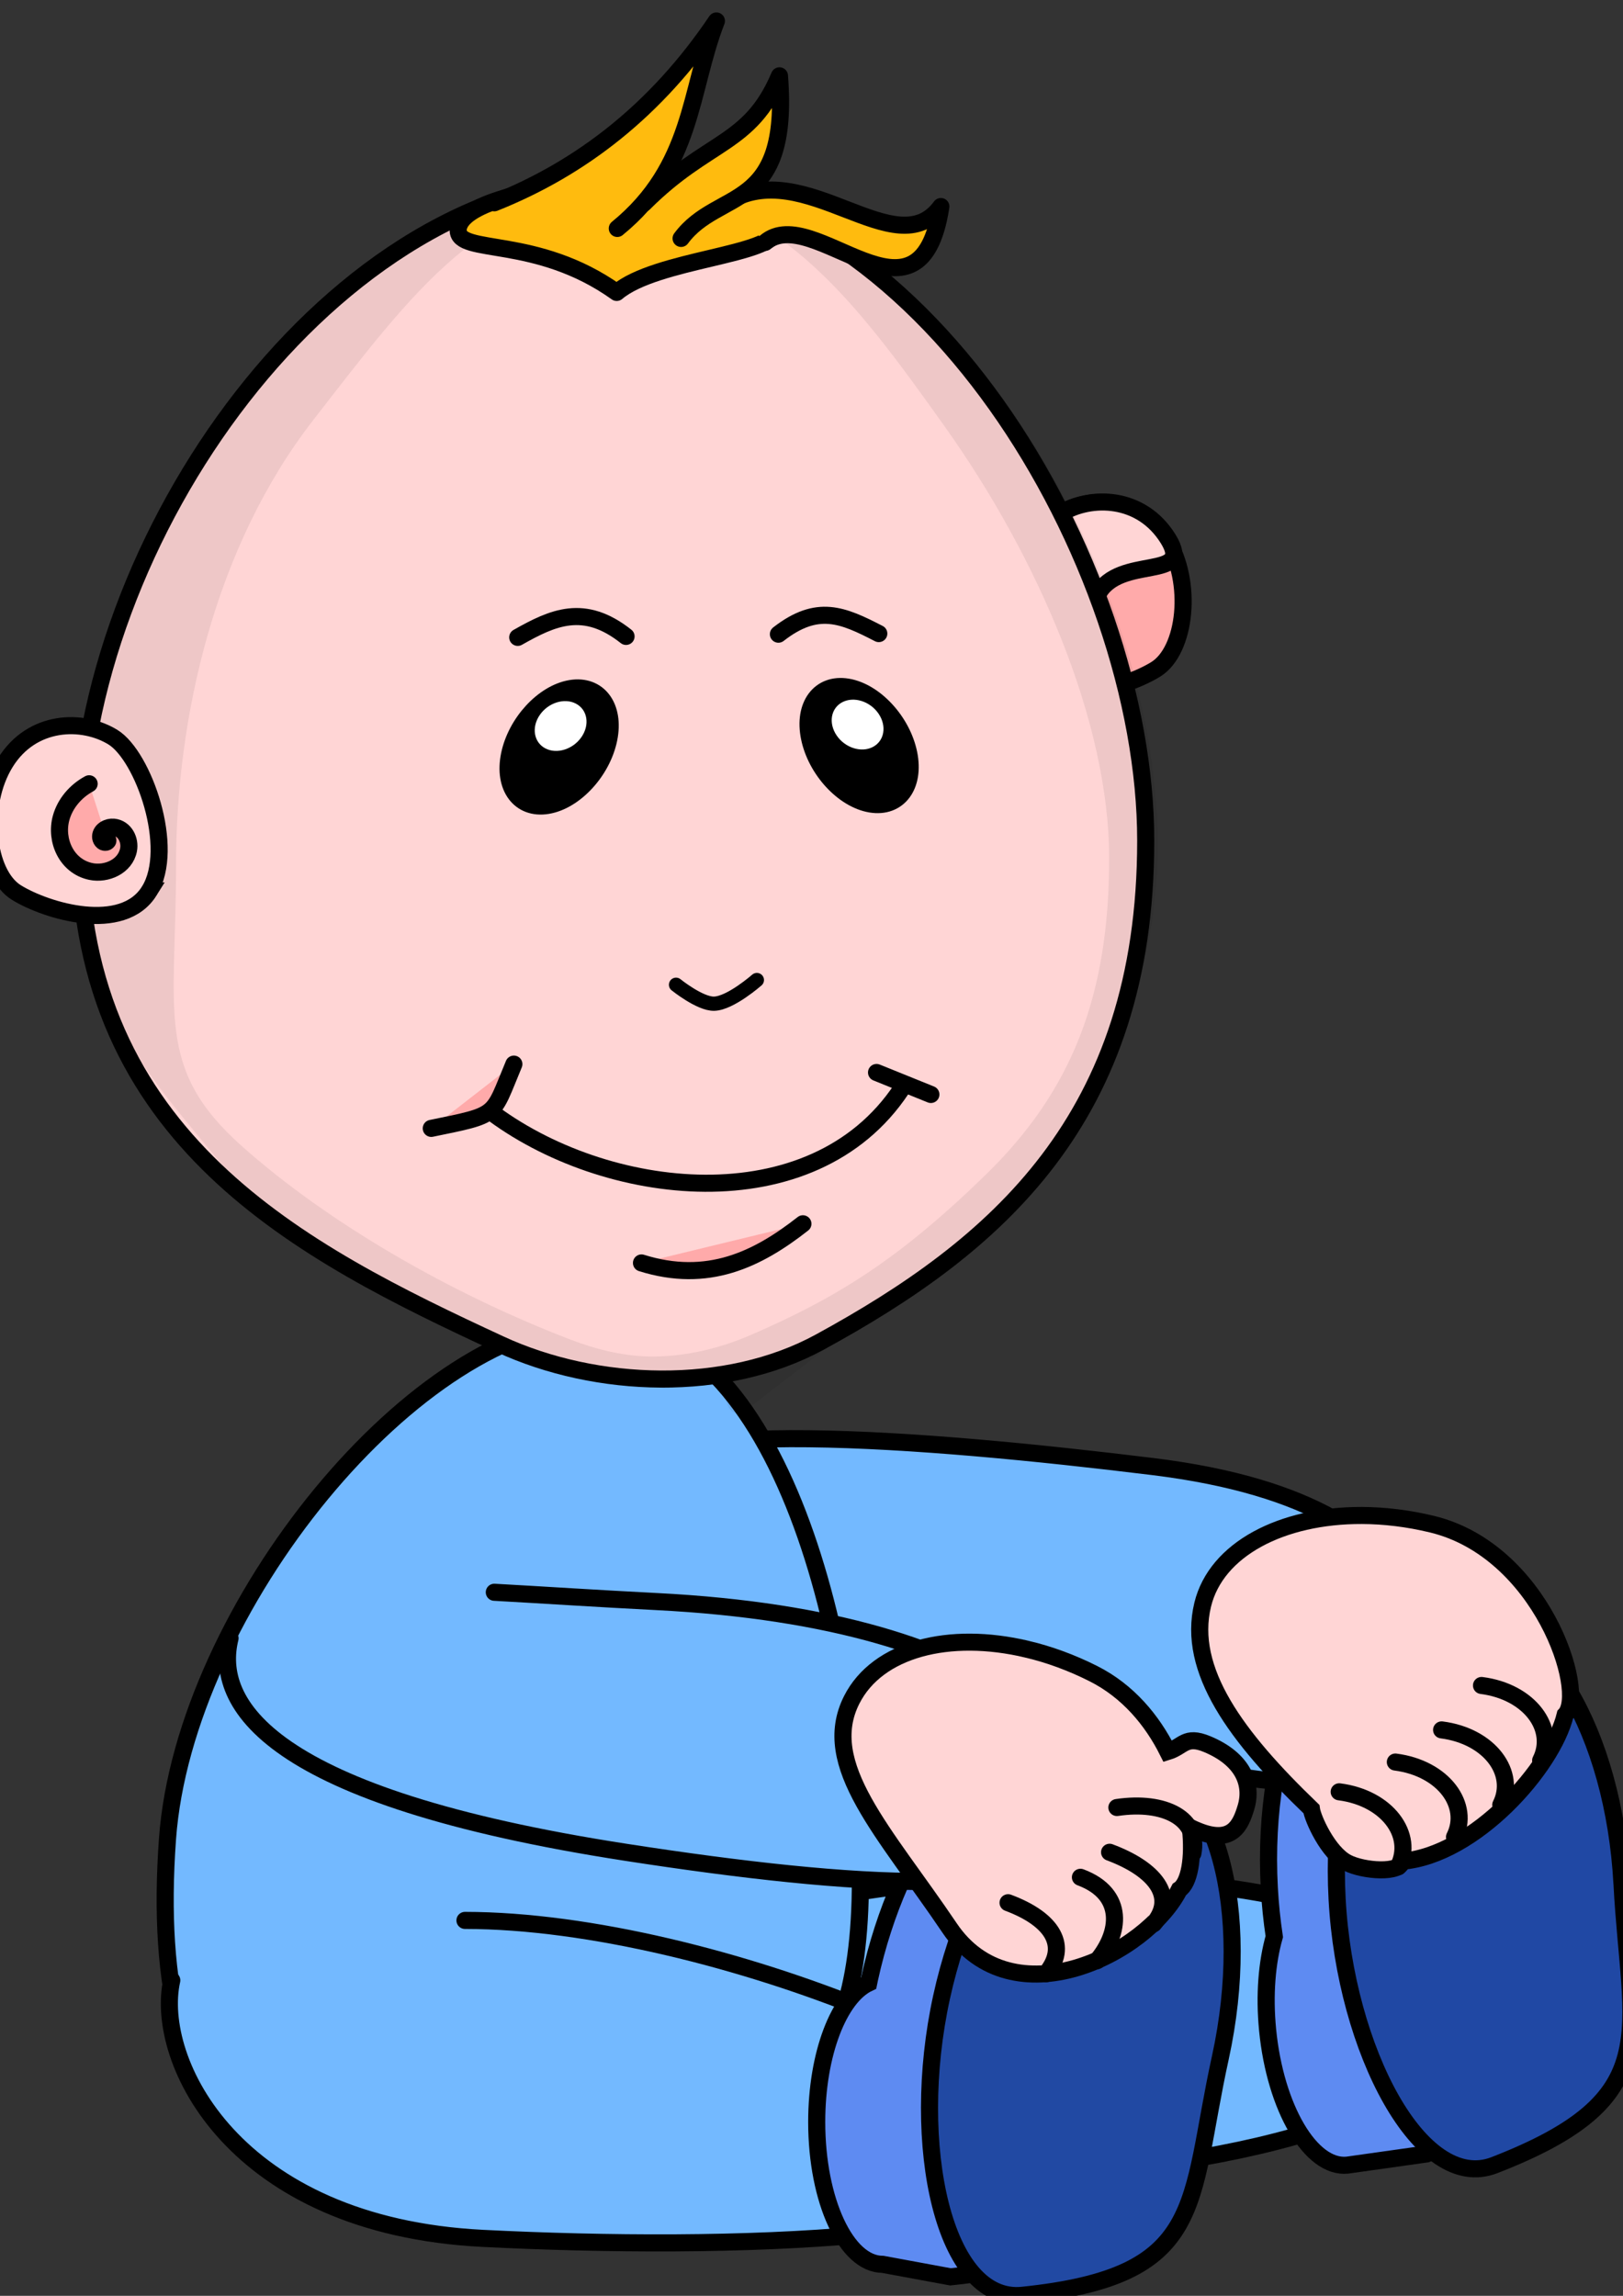 <?xml version="1.0" encoding="UTF-8" standalone="no"?>
<!-- Created with Inkscape (http://www.inkscape.org/) -->

<svg
   xmlns:dc="http://purl.org/dc/elements/1.1/"
   xmlns:cc="http://creativecommons.org/ns#"
   xmlns:rdf="http://www.w3.org/1999/02/22-rdf-syntax-ns#"
   xmlns:svg="http://www.w3.org/2000/svg"
   xmlns="http://www.w3.org/2000/svg"
   xmlns:sodipodi="http://sodipodi.sourceforge.net/DTD/sodipodi-0.dtd"
   xmlns:inkscape="http://www.inkscape.org/namespaces/inkscape"
   width="210mm"
   height="297mm"
   viewBox="0 0 744.094 1052.362"
   id="svg3482"
   version="1.1"
   inkscape:version="0.91 r13725"
   sodipodi:docname="babyboy.svg">
  <rect x="0" y="0" width="744.094" height="1052.362" fill="#333333" stroke="none"/>
  <defs
     id="defs3484" />
  <sodipodi:namedview
     id="base"
     pagecolor="#ffffff"
     bordercolor="#666666"
     borderopacity="1.0"
     inkscape:pageopacity="0.0"
     inkscape:pageshadow="2"
     inkscape:zoom="0.35"
     inkscape:cx="375"
     inkscape:cy="520"
     inkscape:document-units="px"
     inkscape:current-layer="layer1"
     showgrid="false"
     inkscape:window-width="1303"
     inkscape:window-height="744"
     inkscape:window-x="63"
     inkscape:window-y="24"
     inkscape:window-maximized="1" />
  <g
     inkscape:label="Layer 1"
     inkscape:groupmode="layer"
     id="layer1">
    <path
       id="path3629-4-5-4"
       d="M 650.809,801.509 C 640.897,830.721 549.497,817.911 448.468,783.908 347.434,749.904 275.024,707.583 284.944,678.372 c 9.913,-29.212 137.852,-19.096 243.7,-6.107 146.573,17.988 132.086,100.032 122.177,129.243 z"
       inkscape:connector-curvature="0"
       style="fill:#73b9ff;fill-rule:evenodd;stroke:#000000;stroke-width:7.833" />
    <g
       id="g16533-3-6"
       transform="matrix(1.09,0,0,1.086,-732.989,226.164)"
       style="fill-rule:evenodd;stroke:#000000;stroke-width:7.2">
      <path
         id="path3593-1-7-8-1"
         d="m 385.71,666.65 c 0,34.715 -85.066,62.857 -190,62.857 -104.934,0 -190,-28.142 -190,-62.857 0,-34.715 85.066,-62.857 190,-62.857 104.934,0 190,28.142 190,62.857 z"
         transform="matrix(0.999,-0.033,0.033,0.999,884.16,-12.534)"
         inkscape:connector-curvature="0"
         style="fill:#73b9ff" />
      <path
         id="path4229-0-8-83-56"
         d="m 1261.6,469.75 c -0.515,0.002 -1.046,0.035 -1.562,0.062 -33.089,1.777 -57.115,54.935 -53.688,118.75 0.372,6.931 1.089,13.829 2.094,20.594 -3.08,10.829 -4.245,24.588 -2.812,39.344 3.207,33.039 18.198,58.607 33.469,57.125 l 33.344,-4.719 c 72.735,-28.309 57.086,-54.926 53.719,-118.78 -3.374,-62.818 -32.103,-112.53 -64.562,-112.38 z"
         inkscape:connector-curvature="0"
         style="fill:#5e8bf2" />
      <path
         id="path3595-64-8-0-1-1"
         d="m 1354.7,586.87 c 3.367,63.856 19.028,90.457 -53.707,118.77 -30.881,12.019 -62.692,-48.514 -66.12,-112.33 -3.428,-63.815 20.618,-116.99 53.708,-118.77 33.089,-1.777 62.692,48.514 66.12,112.33 z"
         inkscape:connector-curvature="0"
         style="fill:#2048a4" />
    </g>
    <path
       id="path2816-89-7"
       d="m 394.465,861.489 c 0,105.353 -45.655,113.056 -126.134,134.931 C 127.121,1034.785 66.785,980.74 76.792,842.882 84.417,737.803 191.142,605.598 274.566,605.598 c 83.425,0 119.909,150.542 119.909,255.891 z"
       inkscape:connector-curvature="0"
       style="fill:#73b9ff;fill-rule:evenodd;stroke:#000000;stroke-width:7.833" />
    <g
       id="g16841-6-2"
       transform="matrix(1.09,0,0,1.086,-60.255,-21.977)"
       style="fill-rule:evenodd;stroke:#000000;stroke-width:7.2">
      <path
         id="path3760-3-4-2"
         d="m 485.51,302.07 c 11.212,18.113 43.128,8.587 55.875,0.697 12.746,-7.89 15.842,-36.836 4.63,-54.949 -11.212,-18.113 -32.485,-18.535 -45.231,-10.645 -12.746,7.89 -26.485,46.784 -15.274,64.897 z"
         inkscape:connector-curvature="0"
         style="fill:#ffaaaa" />
      <path
         id="path3760-3-3-3-92"
         d="m 486.09,301.9 c 7.224,11.671 23.045,11.867 36.794,8.419 7.589,-1.903 -13.656,-24.555 -5.92,-39.15 9.048,-17.071 40.842,-5.407 29.63,-23.52 -11.212,-18.113 -32.485,-18.535 -45.231,-10.645 -12.746,7.89 -26.485,46.784 -15.274,64.897 z"
         inkscape:connector-curvature="0"
         style="fill:#ffd5d5" />
    </g>
    <path
       id="path3591-3-8"
       d="m 525.275,385.37 c 0,127.669 -69.069,185.955 -149.429,229.825 -42.877,23.402 -102.342,21.475 -146.682,0.951 -91.131,-42.198 -192.869,-93.743 -192.869,-230.78 0,-137.048 115.691,-303.973 250.72,-303.973 135.029,0 238.26,176.304 238.26,303.973 z"
       inkscape:connector-curvature="0"
       style="fill:#ffd5d5;fill-rule:evenodd;stroke:#000000;stroke-width:7.833" />
    <path
       id="path3593-5-3-1"
       d="m 213.173,880.281 c 114.383,0.055 286.169,73.727 278.125,110.548 -8.05,36.825 -158.128,40.83 -269.894,35.209 C 107.151,1020.295 70.535,944.519 78.754,907.739"
       inkscape:connector-curvature="0"
       style="fill:#73b9ff;fill-rule:evenodd;stroke:#000000;stroke-width:7.833;stroke-linecap:round;stroke-linejoin:round" />
    <path
       id="path4229-3-8-24"
       d="m 481.061,797.405 c -33.131,0.86 -68.743,47.186 -82.404,109.68 -0.136,0.623 -0.244,1.242 -0.375,1.866 -13.627,6.367 -23.846,32.477 -23.846,63.746 0,36.037 13.56,65.239 30.284,65.239 l 31.034,5.733 c 84.629,-8.725 75.857,-41.085 90.75,-108.898 14.819,-67.791 -1.801,-128.928 -37.097,-136.581 -2.757,-0.598 -5.538,-0.853 -8.346,-0.78 z"
       inkscape:connector-curvature="0"
       style="fill:#5e8bf2;fill-rule:evenodd;stroke:#000000;stroke-width:7.833" />
    <path
       id="path3595-64-7-6-7"
       d="m 559.482,943.236 c -14.893,67.816 -6.111,100.167 -90.74,108.887 -35.93,3.704 -51.896,-68.811 -37.077,-136.603 14.819,-67.791 55.444,-116.541 90.74,-108.887 35.296,7.652 51.896,68.811 37.077,136.603 z"
       inkscape:connector-curvature="0"
       style="fill:#2149a3;fill-rule:evenodd;stroke:#000000;stroke-width:7.833" />
    <path
       id="path3629-04-8"
       d="m 226.624,729.869 c 22.275,1.228 47.214,2.89 74.264,4.258 163.993,8.295 210.801,72.42 187.2,106.952 -7.434,29.933 -95.524,24.294 -200.914,8.025 C 121.984,823.613 98.034,780.862 105.469,750.931"
       inkscape:connector-curvature="0"
       style="fill:#73b9ff;fill-rule:evenodd;stroke:#000000;stroke-width:7.833;stroke-linecap:round;stroke-linejoin:round" />
    <path
       id="path4488-8-6"
       d="m 288.585,79.33 c -69.138,0 -132.805,42.595 -179.112,102.116 -46.313,59.52 -75.557,136.136 -75.557,205.757 0,69.499 33.301,104.742 67.483,146.189 25.364,30.751 61.713,51.54 97.12,69.989 21.562,11.235 68.88,24.088 68.88,24.088 l 24.454,2.341 c 17.214,12.594 14.368,4.104 28.678,0.456 14.31,-3.649 9.024,24.12 21.403,16.1 l 0.681,-0.441 c 0,0 31.569,-24.305 47.316,-36.504 24.36,-18.871 32.5,-17.373 72.968,-56.757 40.467,-39.384 67.858,-100.253 67.858,-165.459 0,-64.885 -26.062,-141.434 -69.22,-202.131 C 418.378,124.377 357.817,79.328 288.584,79.328 Z m 0,7.803 c 65.8,0 102.528,49.288 144.742,108.659 42.216,59.371 75.186,134.834 75.186,197.615 0,62.471 -16.756,106.316 -56.631,145.125 -39.615,38.555 -67.996,56.277 -108.016,73.551 -13.798,5.956 -29.008,9.6 -44.046,9.727 -13.05,0.11 -26.184,-3.122 -38.362,-7.793 C 207,593.129 150.629,560.815 110.764,525.263 70.838,489.654 80.71,464.056 80.71,396.509 c 0,-67.427 17.696,-145.874 62.986,-204.074 45.29,-58.205 78.994,-105.3 144.883,-105.3 z"
       style="color:#000000;text-indent:0;text-transform:none;block-progression:tb;fill-opacity:0.07;fill-rule:evenodd"
       inkscape:connector-curvature="0" />
    <path
       id="path3760-8-3"
       d="m 68.453,408.385 c -12.222,19.664 -47.013,9.322 -60.909,0.757 -13.894,-8.565 -17.269,-39.99 -5.048,-59.654 12.222,-19.664 35.411,-20.122 49.306,-11.556 13.894,8.565 28.871,50.79 16.65,70.453 z"
       inkscape:connector-curvature="0"
       style="fill:#ffd5d5;fill-rule:evenodd;stroke:#000000;stroke-width:7.833" />
    <path
       id="path3785-89-7"
       d="m 278.659,338.685 c -2.976,14.555 -15.38,28.018 -27.705,30.071 -12.325,2.054 -19.904,-8.08 -16.928,-22.634 2.976,-14.555 15.38,-28.018 27.705,-30.071 12.325,-2.054 19.904,8.08 16.928,22.634 z"
       inkscape:connector-curvature="0"
       style="fill-rule:evenodd;stroke:#000000;stroke-width:8.738" />
    <path
       id="rect3809-6-2"
       d="m 413.312,499.154 c -40.856,61.598 -136.239,50.481 -189.446,9.586"
       inkscape:connector-curvature="0"
       style="fill:#ffd5d5;fill-rule:evenodd;stroke:#000000;stroke-width:7.833;stroke-linecap:round;stroke-linejoin:round" />
    <path
       id="path16538-43-3"
       d="m 355.418,105.531 c 0,11.508 -54.561,13.16 -72.676,28.513 -36.834,-26.315 -72.676,-17.001 -72.676,-28.508 0,-11.508 32.538,-20.836 72.676,-20.836 40.138,0 72.676,9.329 72.676,20.836 z"
       inkscape:connector-curvature="0"
       style="fill:#ffbb0e;fill-rule:evenodd;stroke:#000000;stroke-width:7.833;stroke-linecap:round;stroke-linejoin:round" />
    <path
       id="rect3812-4-8-0-7"
       d="m 350.829,111.089 c 22.01,-18.686 70.922,46.394 80.533,-16.415 -20.563,28.148 -62.434,-23.978 -97.872,-1.968"
       inkscape:connector-curvature="0"
       style="fill:#ffbb0e;fill-rule:evenodd;stroke:#000000;stroke-width:7.833;stroke-linecap:round;stroke-linejoin:round" />
    <path
       id="rect3812-4-30-2"
       d="m 312.261,109.287 c 17.169,-23.178 50.068,-11.193 45.097,-74.533 -13.604,32.065 -32.615,28.95 -62.113,58.404"
       inkscape:connector-curvature="0"
       style="fill:#ffbb0e;fill-rule:evenodd;stroke:#000000;stroke-width:7.833;stroke-linecap:round;stroke-linejoin:round" />
    <path
       id="rect3812-9-53"
       d="M 226.613,92.961 C 266.522,77.055 300.995,50.322 328.451,9.611 315.972,41.755 317.84,76.281 283.01,104.715"
       inkscape:connector-curvature="0"
       style="fill:#ffbb0e;fill-rule:evenodd;stroke:#000000;stroke-width:7.833;stroke-linecap:round;stroke-linejoin:round" />
    <path
       id="rect4004-4-1"
       d="m 294.101,578.914 c 30.379,9.542 53.154,-1.589 74.006,-17.95"
       inkscape:connector-curvature="0"
       style="fill:#ffaaaa;fill-rule:evenodd;stroke:#000000;stroke-width:7.833;stroke-linecap:round;stroke-linejoin:round" />
    <path
       id="rect4004-8-0-3"
       d="m 197.726,517.229 c 31.195,-6.416 27.669,-5.044 37.867,-29.453"
       inkscape:connector-curvature="0"
       style="fill:#ffaaaa;fill-rule:evenodd;stroke:#000000;stroke-width:7.833;stroke-linecap:round;stroke-linejoin:round" />
    <path
       id="rect4004-8-9-59-6"
       d="m 401.866,491.609 24.913,10.076"
       inkscape:connector-curvature="0"
       style="fill:#ffffff;fill-rule:evenodd;stroke:#000000;stroke-width:7.833;stroke-linecap:round;stroke-linejoin:round" />
    <path
       id="path4077-4-4"
       d="m 49.149,384.915 c 0.049,-0.098 0.229,0.087 0.246,0.117 0.294,0.509 -0.424,0.983 -0.855,1.058 -1.51,0.263 -2.447,-1.369 -2.423,-2.62 0.057,-2.93 3.344,-4.571 6.017,-4.303 5.098,0.511 7.665,5.878 6.786,10.4 -1.478,7.604 -10.096,11.422 -17.323,9.892 -11.161,-2.364 -16.409,-14.38 -13.561,-24.599 1.848,-6.63 6.675,-12.25 12.837,-15.584"
       inkscape:connector-curvature="0"
       style="fill:#ffaaaa;stroke:#000000;stroke-width:7.833;stroke-linecap:round;stroke-linejoin:round" />
    <g
       id="g17404-6-0"
       transform="matrix(1.061,0.248,-0.249,1.057,166.833,-107.59)"
       style="stroke:#000000;stroke-width:7.2">
      <path
         id="path4318-23-9-35"
         d="m 453.38,710.63 c -33.737,-0.132 -61.312,14.261 -66.969,37.625 -7.241,29.906 26.217,51.074 62.125,84.438 34.68,32.222 83.103,-8 90.344,-37.906 3.447,-3.611 2.933,-14.158 -1.438,-26.531 0.971,0.222 1.961,0.393 2.969,0.562 15.956,2.679 17.373,-6.602 17.833,-14.184 0.631,-10.41 -5.997,-19.614 -21.953,-22.293 -9.939,-1.669 -9.514,3.345 -15.442,6.82 -9.444,-11.371 -22.135,-21.026 -38.031,-24.875 -10.064,-2.437 -19.991,-3.619 -29.438,-3.656 z"
         inkscape:connector-curvature="0"
         style="fill:#ffd5d5;fill-rule:evenodd" />
      <path
         id="rect4275-92-2-85"
         d="m 492.37,842.24 c 6.739,-13.363 -2.161,-23 -22.358,-25.589"
         inkscape:connector-curvature="0"
         style="fill:#ffd5d5;fill-rule:evenodd;stroke-linecap:round;stroke-linejoin:round" />
      <path
         id="rect4275-0-86-2-0"
         d="m 512.06,831.94 c 6.739,-13.363 5.334,-30.111 -14.863,-32.7"
         inkscape:connector-curvature="0"
         style="fill:#ffd5d5;fill-rule:evenodd;stroke-linecap:round;stroke-linejoin:round" />
      <path
         id="rect4275-2-7-4-9"
         d="m 531.69,811.3 c 6.739,-13.363 -4.768,-22.556 -24.965,-25.145"
         inkscape:connector-curvature="0"
         style="fill:#ffd5d5;fill-rule:evenodd;stroke-linecap:round;stroke-linejoin:round" />
      <path
         id="rect4275-4-3-7-9"
         d="M 540.94,778.63 C 540.38,763.68 524.33,759.56 505.4,767.06"
         inkscape:connector-curvature="0"
         style="fill:none;stroke-linecap:round;stroke-linejoin:round" />
    </g>
    <g
       transform="matrix(1.09,0,0,1.086,-50.912,-12.671)"
       id="g17470-7-8"
       style="fill:#ffd5d5;fill-rule:evenodd;stroke:#000000;stroke-width:7.2">
      <path
         id="path3631-88-3-5-0"
         d="m 619.55,651.33 c -33.737,-0.132 -61.312,14.261 -66.969,37.625 -6.701,27.676 14.119,55.797 45.719,86.281 0.544,4.053 6.982,18.478 15.022,22.656 6.827,3.547 22.643,4.681 23.071,-0.621 30.664,-2.501 63.295,-39.643 68.656,-61.786 9.261,-9.703 -10.053,-69.36 -56.062,-80.5 -10.065,-2.437 -19.991,-3.619 -29.438,-3.656 z"
         inkscape:connector-curvature="0" />
      <path
         id="rect4275-46-95-4-2"
         d="m 634.88,799.61 c 6.739,-13.363 -4.687,-29.061 -24.883,-31.65"
         inkscape:connector-curvature="0"
         style="stroke-linecap:round;stroke-linejoin:round" />
      <path
         id="rect4275-46-9-9-81-4"
         d="m 658.5,787.05 c 6.739,-13.363 -4.687,-29.061 -24.883,-31.65"
         inkscape:connector-curvature="0"
         style="stroke-linecap:round;stroke-linejoin:round" />
      <path
         id="rect4275-46-2-7-2-9"
         d="m 677.96,773.48 c 6.739,-13.363 -4.687,-29.061 -24.883,-31.65"
         inkscape:connector-curvature="0"
         style="stroke-linecap:round;stroke-linejoin:round" />
      <path
         id="rect4275-46-7-9-8-01"
         d="m 694.74,754.73 c 6.739,-13.363 -4.687,-29.061 -24.883,-31.65"
         inkscape:connector-curvature="0"
         style="stroke-linecap:round;stroke-linejoin:round" />
    </g>
    <path
       id="rect4004-7-4-2-6-0"
       d="m 237.362,292.159 c 16.106,-9.115 30.404,-15.689 49.66,-0.443"
       inkscape:connector-curvature="0"
       style="fill:none;stroke:#000000;stroke-width:7.833;stroke-linecap:round;stroke-linejoin:round" />
    <path
       id="path4103"
       d="m 309.939,451.397 c 0,0 10.943,8.826 17.441,8.685 7.48,-0.162 19.622,-10.856 19.622,-10.856"
       inkscape:connector-curvature="0"
       style="fill:none;stroke:#000000;stroke-width:6.527;stroke-linecap:round;stroke-linejoin:round" />
    <path
       id="path3785-89-7-1"
       d="m 371.557,338.034 c 2.976,14.555 15.38,28.018 27.705,30.071 12.325,2.054 19.904,-8.08 16.928,-22.634 -2.976,-14.555 -15.38,-28.018 -27.705,-30.071 -12.325,-2.054 -19.904,8.08 -16.928,22.634 z"
       inkscape:connector-curvature="0"
       style="fill-rule:evenodd;stroke:#000000;stroke-width:8.738" />
    <path
       id="path4105-7"
       d="m 383.595,337.147 c 3.867,5.665 11.296,8.013 16.592,5.244 5.296,-2.769 6.455,-9.607 2.587,-15.272 -3.867,-5.665 -11.296,-8.013 -16.592,-5.244 -5.296,2.769 -6.455,9.607 -2.587,15.272 z"
       inkscape:connector-curvature="0"
       style="fill:#ffffff" />
    <path
       id="rect4004-7-4-2-6-0-4"
       d="m 402.902,290.422 c -16.573,-8.555 -28.144,-13.655 -46.027,0.281"
       inkscape:connector-curvature="0"
       style="fill:none;stroke:#000000;stroke-width:7.833;stroke-linecap:round;stroke-linejoin:round" />
    <path
       id="path4105"
       d="m 266.621,337.806 c -3.867,5.665 -11.296,8.013 -16.592,5.244 -5.296,-2.769 -6.455,-9.607 -2.587,-15.272 3.867,-5.665 11.296,-8.013 16.592,-5.244 5.296,2.769 6.455,9.607 2.587,15.272 z"
       inkscape:connector-curvature="0"
       style="fill:#ffffff" />
  </g>
</svg>
